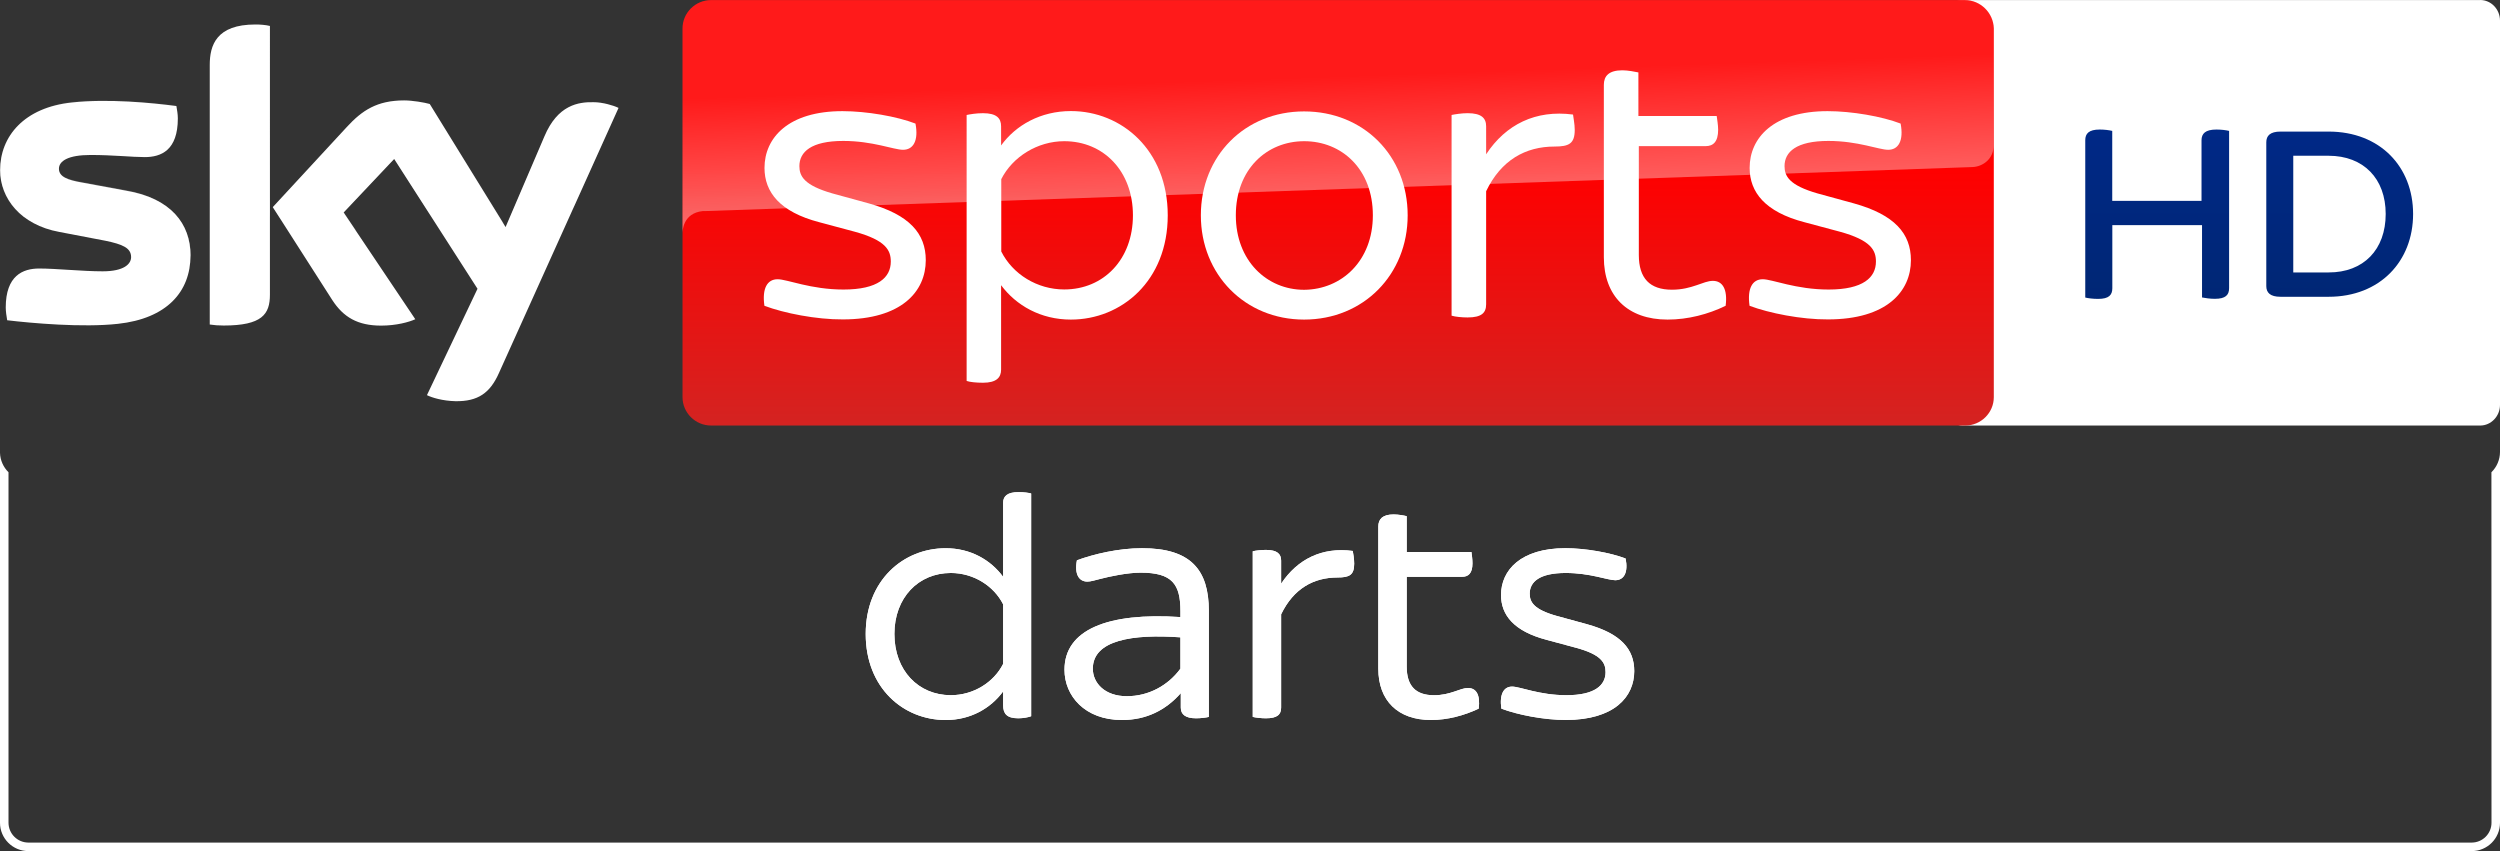 <svg width="2937.4" height="1e3" enable-background="new 0 0 2342.5 500" version="1.1" viewBox="0 0 2937.4 1e3" xml:space="preserve" xmlns="http://www.w3.org/2000/svg"><rect x="0" y="0" width="2937.4" height="1e3" fill="#333333" stroke="none"/><defs><linearGradient id="linearGradient1082" x1="-1151.8" x2="-1152" y1="-784.92" y2="-782.98" gradientTransform="matrix(149.68 0 0 -57.766 172382 -45995)" gradientUnits="userSpaceOnUse"><stop stop-color="#fff" offset="0"/><stop stop-color="#fff" stop-opacity=".25" offset="1"/></linearGradient><linearGradient id="linearGradient1086" x1="-1152.6" x2="-1152.6" y1="-773.58" y2="-778.43" gradientTransform="matrix(317.37 0 0 -103 366970 -80578)" gradientUnits="userSpaceOnUse"><stop stop-color="#f00" offset=".4"/><stop stop-color="#D42321" offset="1"/></linearGradient><linearGradient id="linearGradient1090" x1="-1152.3" x2="-1152.8" y1="-785.34" y2="-782.74" gradientTransform="matrix(317.37 0 0 -56.478 366970 -45017)" gradientUnits="userSpaceOnUse"><stop stop-color="#fff" offset="0"/><stop stop-color="#fff" stop-opacity=".25" offset="1"/></linearGradient><linearGradient id="linearGradient1373" x1="-1151.9" x2="-1151.9" y1="-775.02" y2="-779.87" gradientTransform="matrix(149.71 0 0 -91.176 175063 -70634)" gradientUnits="userSpaceOnUse"><stop stop-color="#002A91" offset="0"/><stop stop-color="#002672" offset=".8"/></linearGradient></defs>
<g transform="matrix(19.231 0 0 19.231 1016.7 576.92)" fill="#fff"><path d="m10.134 0.151v13.608c-0.147 0.062-0.487 0.127-0.782 0.127-0.697 0-0.931-0.274-0.931-0.799v-0.842c-0.762 1.032-1.988 1.747-3.511 1.747-2.58 0-4.886-1.956-4.886-5.258 0-3.28 2.304-5.238 4.886-5.238 1.523 0 2.751 0.715 3.511 1.747v-4.523c0-0.401 0.253-0.653 0.951-0.653 0.297 0 0.613 0.041 0.762 0.084zm-1.713 10.412v-3.64c-0.572-1.135-1.819-1.915-3.195-1.915-1.988 0-3.448 1.514-3.448 3.724 0 2.229 1.46 3.743 3.448 3.743 1.375 0 2.623-0.778 3.195-1.913z"/><path d="m20.988 7.323v6.479c-0.169 0.043-0.487 0.084-0.782 0.084-0.635 0-0.931-0.23-0.931-0.653v-0.883c-0.91 1.032-2.094 1.641-3.595 1.641-2.263 0-3.511-1.473-3.511-3.071 0-2.44 2.623-3.513 7.085-3.218v-0.358c0-1.661-0.507-2.356-2.432-2.356-0.804 0-1.882 0.23-2.454 0.379-0.338 0.084-0.591 0.168-0.804 0.168-0.487 0-0.804-0.42-0.635-1.303 1.038-0.379 2.538-0.737 3.977-0.737 2.982-0.002 4.083 1.325 4.083 3.827zm-1.735 3.532v-1.915c-2.92-0.211-5.352 0.168-5.352 1.915 0 0.883 0.741 1.682 2.073 1.682 1.356 0.002 2.538-0.672 3.279-1.682z"/><path d="m29.87 4.441c0 0.694-0.297 0.842-1.016 0.842-1.46 0-2.686 0.672-3.448 2.251v5.699c0 0.42-0.232 0.653-0.931 0.653-0.297 0-0.635-0.043-0.804-0.084v-10.119c0.169-0.043 0.507-0.084 0.804-0.084 0.697 0 0.931 0.252 0.931 0.653v1.409c0.994-1.493 2.495-2.251 4.377-1.999 0.024 0.149 0.087 0.463 0.087 0.78z"/><path d="m37.477 13.296c-0.888 0.42-1.904 0.694-2.92 0.694-2.01 0-3.214-1.178-3.214-3.134v-8.687c0-0.442 0.253-0.737 0.931-0.737 0.297 0 0.635 0.062 0.804 0.106v2.188h3.955c0.022 0.146 0.063 0.442 0.063 0.694 0 0.61-0.253 0.821-0.635 0.821h-3.383v5.49c0 1.178 0.55 1.747 1.67 1.747 1.016 0 1.585-0.442 2.073-0.442 0.509-0.002 0.762 0.42 0.656 1.26z"/><path d="m38.861 13.296c-0.128-0.883 0.147-1.346 0.656-1.346 0.487 0 1.67 0.526 3.32 0.526 1.735 0 2.391-0.61 2.391-1.409 0-0.569-0.253-1.073-1.819-1.493l-1.798-0.485c-1.988-0.526-2.77-1.514-2.77-2.735 0-1.514 1.206-2.86 3.933-2.86 1.226 0 2.751 0.274 3.68 0.631 0.169 0.862-0.106 1.325-0.635 1.325-0.466 0-1.523-0.442-3.024-0.442-1.607 0-2.201 0.547-2.201 1.262 0 0.504 0.232 0.967 1.67 1.368l1.841 0.504c2.051 0.569 2.876 1.514 2.876 2.86 0 1.577-1.226 2.987-4.189 2.987-1.312 0-2.941-0.314-3.933-0.694z"/><path d="m10.134 0.151v13.608c-0.147 0.062-0.487 0.127-0.782 0.127-0.697 0-0.931-0.274-0.931-0.799v-0.842c-0.762 1.032-1.988 1.747-3.511 1.747-2.58 0-4.886-1.956-4.886-5.258 0-3.28 2.304-5.238 4.886-5.238 1.523 0 2.751 0.715 3.511 1.747v-4.523c0-0.401 0.253-0.653 0.951-0.653 0.297 0 0.613 0.041 0.762 0.084zm-1.713 10.412v-3.64c-0.572-1.135-1.819-1.915-3.195-1.915-1.988 0-3.448 1.514-3.448 3.724 0 2.229 1.46 3.743 3.448 3.743 1.375 0 2.623-0.778 3.195-1.913z"/><path d="m20.988 7.323v6.479c-0.169 0.043-0.487 0.084-0.782 0.084-0.635 0-0.931-0.23-0.931-0.653v-0.883c-0.91 1.032-2.094 1.641-3.595 1.641-2.263 0-3.511-1.473-3.511-3.071 0-2.44 2.623-3.513 7.085-3.218v-0.358c0-1.661-0.507-2.356-2.432-2.356-0.804 0-1.882 0.23-2.454 0.379-0.338 0.084-0.591 0.168-0.804 0.168-0.487 0-0.804-0.42-0.635-1.303 1.038-0.379 2.538-0.737 3.977-0.737 2.982-0.002 4.083 1.325 4.083 3.827zm-1.735 3.532v-1.915c-2.92-0.211-5.352 0.168-5.352 1.915 0 0.883 0.741 1.682 2.073 1.682 1.356 0.002 2.538-0.672 3.279-1.682z"/><path d="m29.87 4.441c0 0.694-0.297 0.842-1.016 0.842-1.46 0-2.686 0.672-3.448 2.251v5.699c0 0.42-0.232 0.653-0.931 0.653-0.297 0-0.635-0.043-0.804-0.084v-10.119c0.169-0.043 0.507-0.084 0.804-0.084 0.697 0 0.931 0.252 0.931 0.653v1.409c0.994-1.493 2.495-2.251 4.377-1.999 0.024 0.149 0.087 0.463 0.087 0.78z"/><path d="m37.477 13.296c-0.888 0.42-1.904 0.694-2.92 0.694-2.01 0-3.214-1.178-3.214-3.134v-8.687c0-0.442 0.253-0.737 0.931-0.737 0.297 0 0.635 0.062 0.804 0.106v2.188h3.955c0.022 0.146 0.063 0.442 0.063 0.694 0 0.61-0.253 0.821-0.635 0.821h-3.383v5.49c0 1.178 0.55 1.747 1.67 1.747 1.016 0 1.585-0.442 2.073-0.442 0.509-0.002 0.762 0.42 0.656 1.26z"/><path d="m38.861 13.296c-0.128-0.883 0.147-1.346 0.656-1.346 0.487 0 1.67 0.526 3.32 0.526 1.735 0 2.391-0.61 2.391-1.409 0-0.569-0.253-1.073-1.819-1.493l-1.798-0.485c-1.988-0.526-2.77-1.514-2.77-2.735 0-1.514 1.206-2.86 3.933-2.86 1.226 0 2.751 0.274 3.68 0.631 0.169 0.862-0.106 1.325-0.635 1.325-0.466 0-1.523-0.442-3.024-0.442-1.607 0-2.201 0.547-2.201 1.262 0 0.504 0.232 0.967 1.67 1.368l1.841 0.504c2.051 0.569 2.876 1.514 2.876 2.86 0 1.577-1.226 2.987-4.189 2.987-1.312 0-2.941-0.314-3.933-0.694z"/></g><path d="m2914.1 2e-5c12.9 0 23.3 10.94 23.3 24.276v451.45c0 13.336-10.5 24.276-23.3 24.276h-607.9c-12.9 0-23.3-10.94-23.3-24.276v-451.34c0-13.44 10.5-24.276 23.3-24.276h607.9" fill="#fff" stroke-width="1.021"/><g fill="url(#linearGradient1373)" stroke-width="1"><path d="m2619.1 153.8v184.7c0 8.1-4.1 12.6-16.7 12.6-5.7 0-11-0.8-15.1-1.6v-85h-105.4v74.1c0 8.1-4.1 12.6-16.7 12.6-6.1 0-12.2-0.8-15.1-1.6v-184.8c0-7.8 4.1-12.6 17.1-12.6 5.7 0 11.3 0.8 14.6 1.6v82.2h104.9v-71.2c0-7.8 4.5-12.6 17.5-12.6 6 0 11.6 0.8 14.9 1.6" stop-color="#000000" style="font-variation-settings:normal"/><path d="m2835.3 251.4c0 55.4-38.7 97.3-99.3 97.3h-56.5c-12.2 0-16.7-4.9-16.7-12.6v-168.9c0-7.7 4.5-12.6 16.7-12.6h56.5c60.6 0 99.3 41.5 99.3 96.8m-32.2 0c0-41.5-26-68.4-67.1-68.4h-41.5v137.1h41.5c41.1 0.1 67.1-26.8 67.1-68.7" stop-color="#000000" style="font-variation-settings:normal"/></g><g transform="matrix(1 0 0 1 200.04 450.09)"><g transform="translate(200,450)"><path d="m101.6-435.8c5.9 2.9 18 6.7 33.5 7.1 26.4 0.4 40.6-9.6 51-32.9l140.6-311.7c-5.9-2.9-18.8-6.7-29.3-6.7-18-0.4-42.2 3.3-57.7 40l-45.7 106.7-89.1-144.6c-5.9-1.7-20.1-4.2-30.1-4.2-31.8 0-49.4 11.7-67.3 31.2l-87 94.2 69.9 109.2c13 20 29.7 30 57.3 30 18 0 33-4.2 40.2-7.5l-84.2-125.4 59.4-62.9 97.9 152.5zm-184.5-118c0 22.9-9.2 36.2-54.4 36.2-5.9 0-11.3-0.4-16.3-1.2v-305c0-23.3 7.9-47.5 53.5-47.5 5.9 0 11.7 0.4 17.2 1.7zm-93.3-46.2c0 42.9-28 74.2-85.3 80.4-41.4 4.6-101.6-0.8-130.1-4.2-0.8-4.6-1.7-10.4-1.7-15 0-37.5 20.1-45.8 39.3-45.8 19.7 0 51 3.3 74.5 3.3 25.5 0 33.5-8.8 33.5-16.7 0-10.8-10-15-30.1-19.2l-54.4-10.4c-45.2-8.3-69.4-39.6-69.4-72.5 0-40 28.4-73.8 84.5-79.6 42.2-4.6 94.1 0.4 122.6 4.2 0.8 4.6 1.7 9.6 1.7 14.6 0 37.5-19.7 45.4-38.9 45.4-14.6 0-37.2-2.5-63.6-2.5s-37.2 7.1-37.2 16.2c0 9.6 10.5 13.3 27.2 16.2l51.9 9.6c52.5 8.9 75.5 38.9 75.5 76z" fill="#fff"/><path d="m326.6-773.3-51.5 114.2c-1.7 2.9-7.1 12.9-21.3 13.3-3.3 0-46.9 1.7-46.9 1.7-8.4 0.4-11.3 8.3-11.3 8.3l44.4-104.2c15.5-36.7 39.7-40.4 57.7-40 10.1 0 23 3.3 28.9 6.7zm-134.7 136.2-87-140.8c-5.9-1.7-20.1-4.2-30.1-4.2-31.8 0-49.4 11.7-67.3 31.2l-87 94.2 7.1 10.8c2.9 4.2 8.8 10.8 20.5 10.4 4.2 0 46-1.7 49.4-1.7 10.9-0.4 17.6 4.2 21.8 9.6l-15.6-23.2 59.4-62.9 40.2 62.5c7.1 9.6 18 9.6 20.5 9.6 2.1 0 54.4-2.1 56.9-2.1 3.7-0.1 7.9 2 11.2 6.6zm-292-234.1c-45.6 0-53.1 24.2-53.1 47.5v209.2c0-8.3 6.7-17.1 17.2-17.5 7.5-0.4 28.9-0.8 35.1-1.2 7.1-0.4 17.6-5 18-17.9v-218.3c-5.5-1-11.3-1.8-17.2-1.8zm-152.2 194.5-51.9-9.6c-16.7-2.9-27.2-6.7-27.2-16.2 0-8.8 10.9-16.2 37.2-16.2 25.9 0 48.9 2.5 63.6 2.5 19.2 0 38.9-7.9 38.9-45.4 0-5-0.4-9.6-1.7-14.6-28.4-3.3-79.9-8.8-122.6-4.2-55.6 6.6-84 40.4-84 80.4 0 20.4 9.2 40.4 27.6 54.6 13.8 8.8 27.6 12.5 41.8 15 11.7 2.1 38.1 3.8 58.1 2.9 6.3-0.4 51.9-1.7 61.9-2.1 23-0.8 36 18.7 34.3 38.7v-1.2c0.4-2.5 0.4-5 0.4-7.9-0.3-37.1-23.3-67.1-76.4-76.7z" enable-background="new    " fill="url(#linearGradient1082)" opacity=".25"/><path d="m1908.6-900h-1473.2c-18.4 0-33.5 15-33.5 33.3v433.3c0 18.3 15.1 33.3 33.5 33.3h1473.7c18.4 0 33.5-15 33.5-33.3v-433.3c-0.5-18.3-15.6-33.3-34-33.3z" fill="url(#linearGradient1086)"/><path d="m425.7-652.1h3.3c99.1-3.3 1488.3-51.7 1488.3-51.7 12.5-0.4 25.1-9.6 25.1-25.4v-137.5c0-18.3-15.1-33.3-33.5-33.3h-1473.5c-18.4 0-33.5 15-33.5 33.3v240.8c0-2.9 0.4-23.7 23.8-26.2z" enable-background="new    " fill="url(#linearGradient1090)" opacity=".4"/><g transform="translate(184.41 16.308)" fill="#fff"><path d="m313.7-557.1c-2.9-20.4 3.3-31.2 15.5-31.2 11.3 0 38.9 12.1 77.4 12.1 40.6 0 55.6-14.2 55.6-32.9 0-13.3-5.9-25-42.2-35l-41.8-11.2c-46.4-12.1-64.4-35.4-64.4-63.8 0-35.4 28-66.7 91.6-66.7 28.4 0 64 6.2 85.8 14.6 3.8 20-2.5 30.8-14.6 30.8-10.9 0-35.6-10.4-70.3-10.4-37.6 0-51.5 12.9-51.5 29.6 0 11.7 5.4 22.5 38.9 32.1l42.7 11.7c47.7 13.3 66.9 35.4 66.9 66.7 0 36.7-28.4 69.6-97.5 69.6-31 0.2-69.1-7.3-92.1-16z"/><path d="m787.6-663.4c0 77.1-54.4 122.5-113.8 122.5-35.6 0-64.4-16.7-82-40.4v99.2c0 9.2-5.4 15.4-21.3 15.4-7.9 0-15.5-0.8-19.2-2.1v-312.5c3.8-0.8 11.3-2.1 19.2-2.1 15.9 0 21.3 5.8 21.3 15.4v22.5c17.2-23.8 46.4-40.4 82-40.4 59.5 0 113.8 45.8 113.8 122.5zm-40.9 0c0-51.7-34.3-87.1-80.7-87.1-31.4 0-60.7 18.3-74 44.6v85c13.4 26.7 42.2 44.6 74 44.6 46.3 0 80.7-35.4 80.7-87.1z"/><path d="m826.5-663.4c0-70 51.9-122.1 121.3-122.1 69.9 0 121.7 52.1 121.7 122.1 0 69.6-51.9 122.5-121.7 122.5-69.4 0-121.3-52.9-121.3-122.5zm202.1 0c0-54.2-36.4-87.1-80.7-87.1-43.9 0-80.3 32.9-80.3 87.1 0 53.3 36.4 87.5 80.3 87.5 44.3-0.4 80.7-34.2 80.7-87.5z"/><path d="m1265.8-763.8c0 16.2-6.7 19.6-23.8 19.6-33.9 0-62.7 15.8-80.3 52.5v132.9c0 10-5.4 15.4-21.8 15.4-6.7 0-14.6-0.8-18.8-2.1v-235.8c3.8-0.8 11.7-2.1 18.8-2.1 16.3 0 21.8 5.8 21.8 15.4v32.9c23-35 58.1-52.5 102.1-46.7 0.3 3.4 2 10.9 2 18z"/><path d="m1443.1-557.1c-20.5 10-44.3 16.2-68.2 16.2-46.9 0-74.9-27.5-74.9-73.3v-202.5c0-10.4 5.9-17.1 21.8-17.1 6.7 0 14.6 1.7 18.8 2.5v51.2h92c0.4 3.3 1.7 10.4 1.7 16.2 0 14.2-5.9 19.2-14.6 19.2h-78.6v127.9c0 27.5 13 40.8 38.9 40.8 23.8 0 36.8-10.4 48.1-10.4s17.5 9.7 15 29.3z"/><path d="m1471.2-557.1c-2.9-20.4 3.3-31.2 15.5-31.2 11.3 0 38.9 12.1 77.4 12.1 40.6 0 55.6-14.2 55.6-32.9 0-13.3-5.9-25-42.2-35l-41.8-11.2c-46.4-12.1-64.4-35.4-64.4-63.8 0-35.4 28-66.7 91.6-66.7 28.4 0 64 6.2 85.8 14.6 3.8 20-2.5 30.8-14.6 30.8-10.9 0-35.6-10.4-70.3-10.4-37.6 0-51.5 12.9-51.5 29.6 0 11.7 5.4 22.5 38.9 32.1l42.7 11.7c47.7 13.3 66.9 35.4 66.9 66.7 0 36.7-28.4 69.6-97.5 69.6-31.1 0.2-69.1-7.3-92.1-16z"/></g></g></g><path d="m2937.4 531.08c-0.05 8.96-3.68 17.528-10.08 23.798l0.088 411.81c-0.012 12.866-10.439 23.294-23.306 23.306h-2870.8c-12.852-0.048-23.258-10.454-23.306-23.306v-411.8c-6.14-6.027-9.722-14.188-10-22.788v434.59c-0.01 18.398 14.908 33.314 33.306 33.308h2870.7c18.447 0.086 33.438-14.861 33.407-33.308z" fill="#fff" stroke-width="2.667"/></svg>
